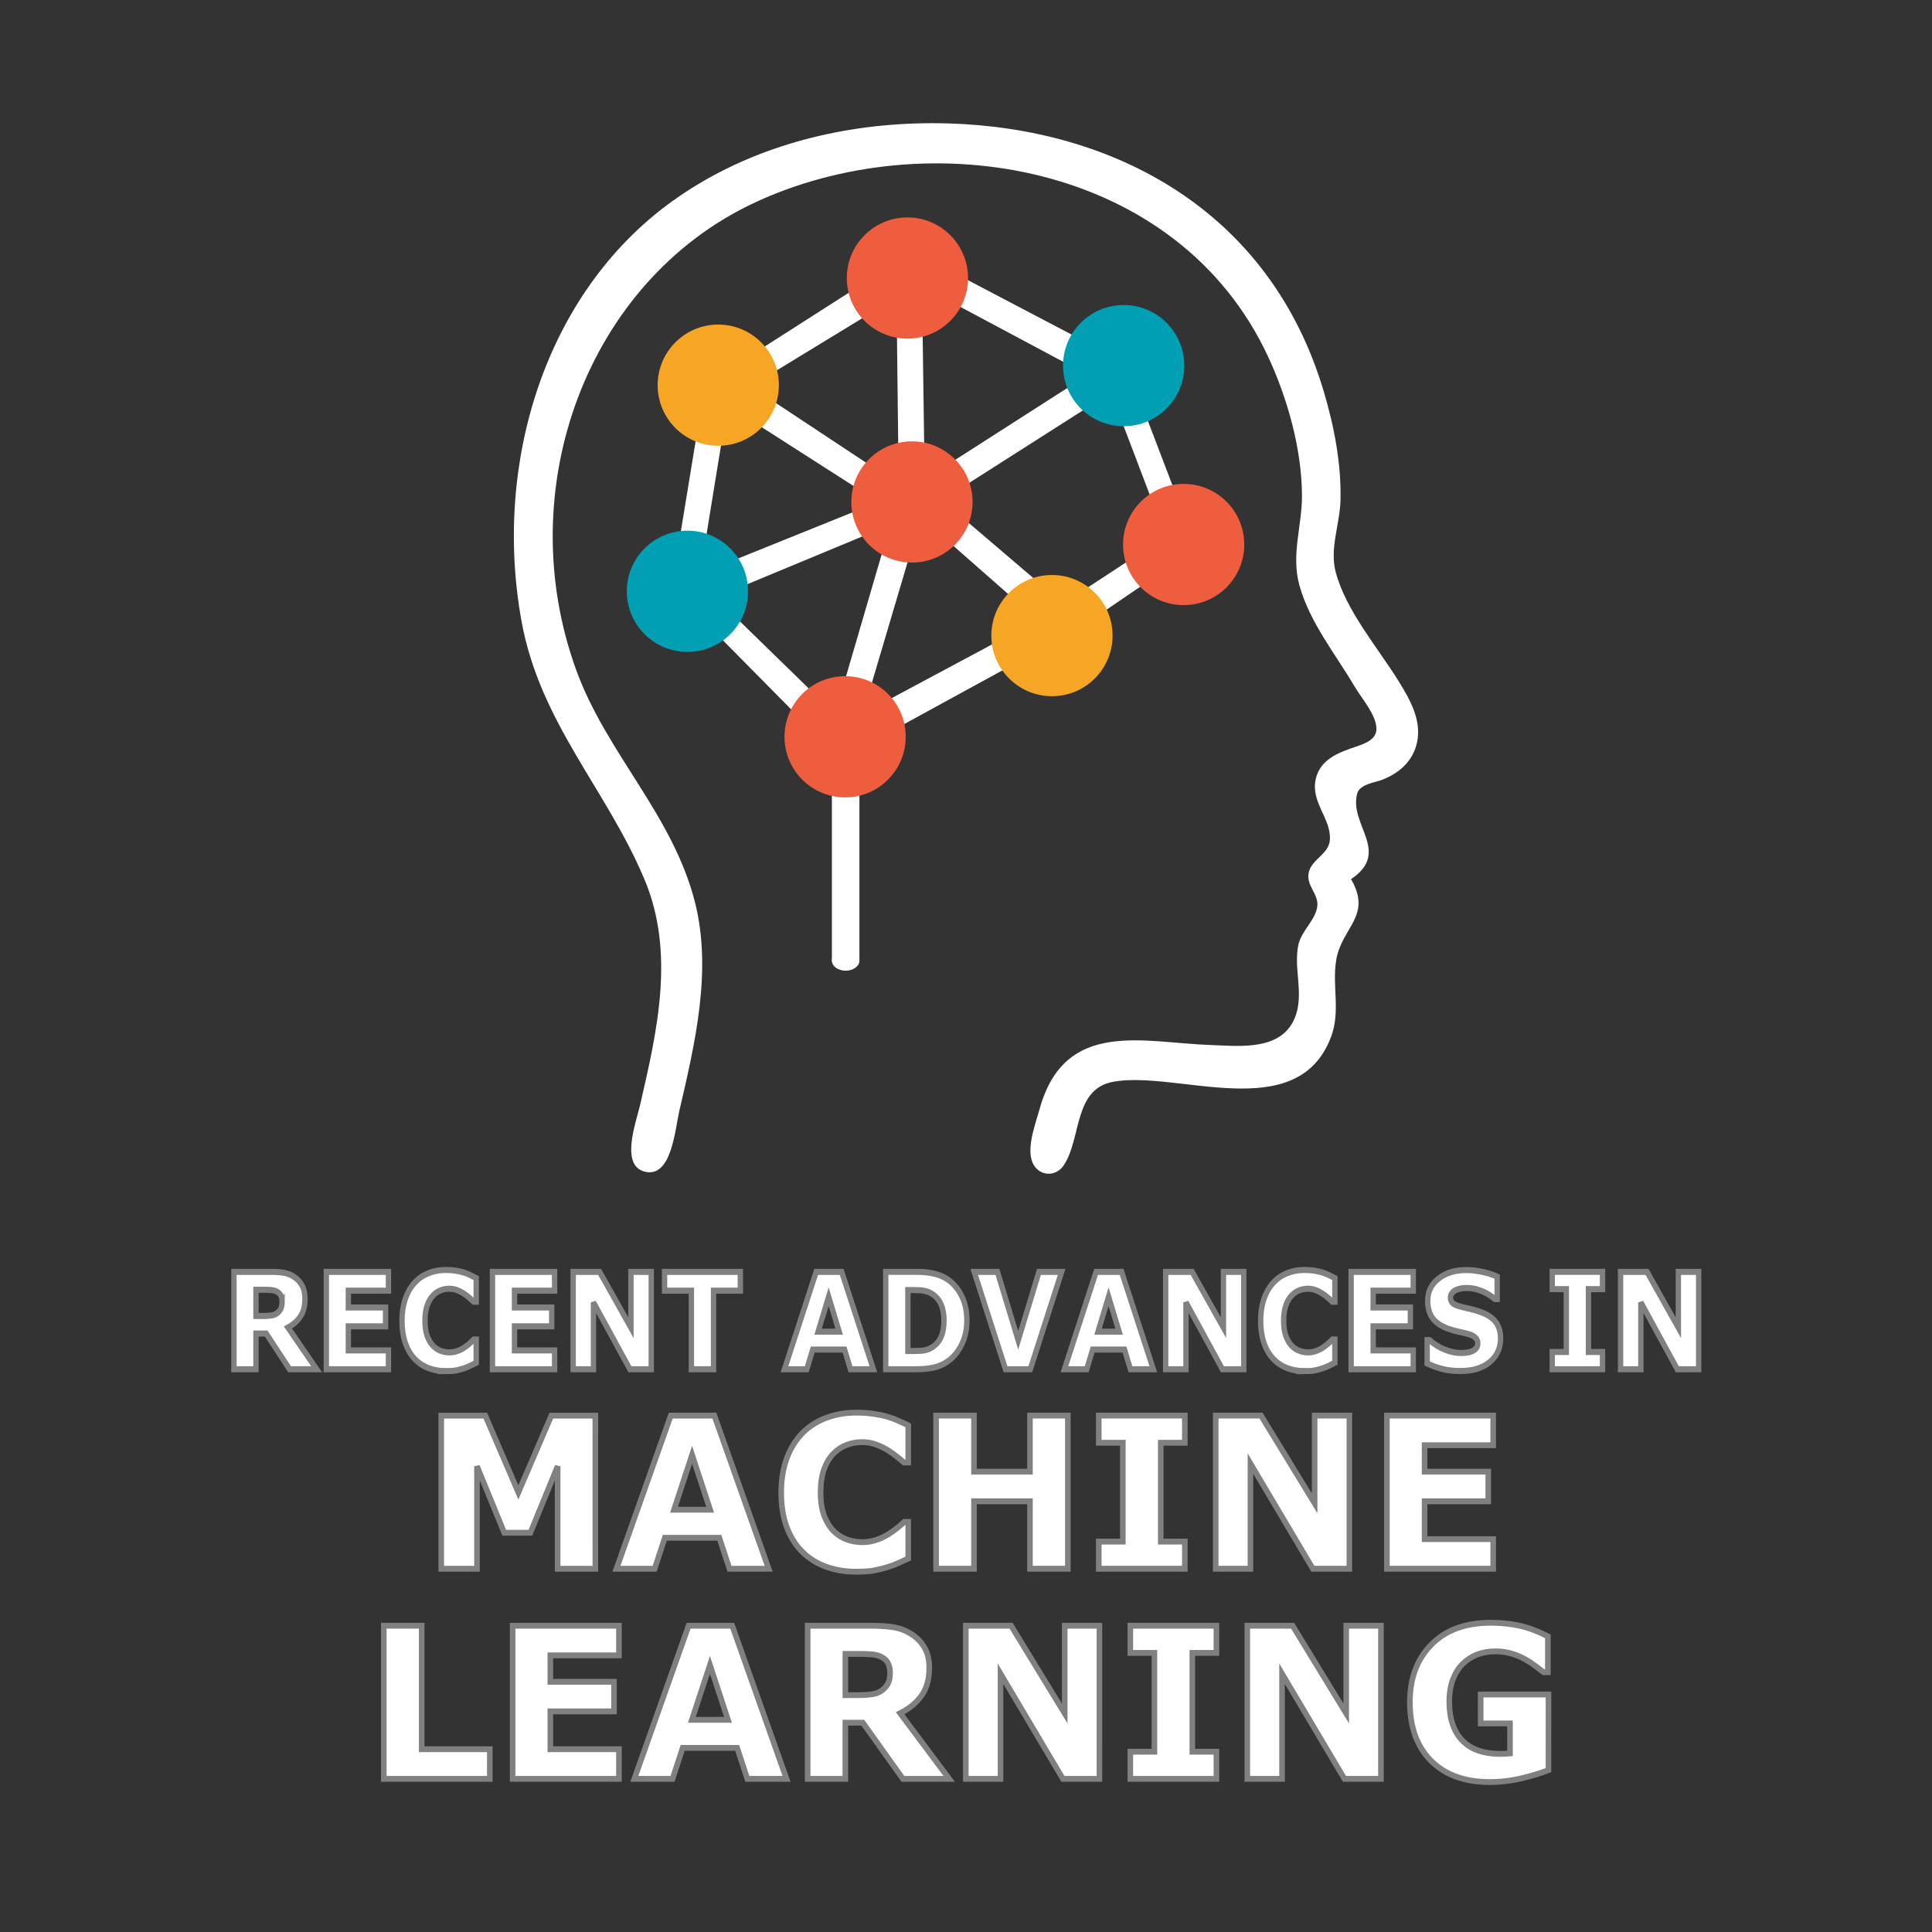 <?xml version="1.0" encoding="UTF-8" standalone="no"?>
<!-- Created with Inkscape (http://www.inkscape.org/) -->

<svg
   width="1024"
   height="1024"
   viewBox="0 0 270.933 270.933"
   version="1.1"
   id="svg1"
   xml:space="preserve"
   sodipodi:docname="raml_inverted_text_to_path.svg"
   inkscape:version="1.3.2 (091e20e, 2023-11-25, custom)"
   xmlns:inkscape="http://www.inkscape.org/namespaces/inkscape"
   xmlns:sodipodi="http://sodipodi.sourceforge.net/DTD/sodipodi-0.dtd"
   xmlns:xlink="http://www.w3.org/1999/xlink"
   xmlns="http://www.w3.org/2000/svg"
   xmlns:svg="http://www.w3.org/2000/svg"><rect x="0" y="0" width="270.933" height="270.933" fill="#333333" stroke="none"/><sodipodi:namedview
     id="namedview1"
     pagecolor="#000000"
     bordercolor="#000000"
     borderopacity="0.25"
     inkscape:showpageshadow="2"
     inkscape:pageopacity="0.0"
     inkscape:pagecheckerboard="0"
     inkscape:deskcolor="#d1d1d1"
     inkscape:document-units="mm"
     inkscape:zoom="0.70710678"
     inkscape:cx="192.33304"
     inkscape:cy="608.81894"
     inkscape:window-width="2560"
     inkscape:window-height="1369"
     inkscape:window-x="2552"
     inkscape:window-y="-8"
     inkscape:window-maximized="1"
     inkscape:current-layer="layer2"
     showguides="true"><sodipodi:guide
       position="118.623,157.881"
       orientation="1,0"
       id="guide1"
       inkscape:locked="false" /></sodipodi:namedview><defs
     id="defs1"><color-profile
       name="Adobe-RGB-1998"
       xlink:href="../../../../../../../WINDOWS/system32/spool/drivers/color/AdobeRGB1998.icc"
       id="color-profile2" /><rect
       x="186.763"
       y="745.697"
       width="125.862"
       height="14.887"
       id="rect60" /><inkscape:path-effect
       effect="bspline"
       id="path-effect38"
       is_visible="true"
       lpeversion="1.3"
       weight="33.333"
       steps="2"
       helper_size="0"
       apply_no_weight="true"
       apply_with_weight="true"
       only_selected="false"
       uniform="false" /><inkscape:path-effect
       effect="bspline"
       id="path-effect37"
       is_visible="true"
       lpeversion="1.3"
       weight="33.333"
       steps="2"
       helper_size="0"
       apply_no_weight="true"
       apply_with_weight="true"
       only_selected="false"
       uniform="false" /><inkscape:path-effect
       effect="bspline"
       id="path-effect36"
       is_visible="true"
       lpeversion="1.3"
       weight="33.333"
       steps="2"
       helper_size="0"
       apply_no_weight="true"
       apply_with_weight="true"
       only_selected="false"
       uniform="false" /></defs><g
     inkscape:groupmode="layer"
     id="layer2"
     inkscape:label="Ebene 2"><g
       id="g58"
       inkscape:label="Edges"
       style="display:inline;fill:#ffffff;fill-opacity:1"><path
         style="fill:#ffffff;fill-opacity:1;stroke-width:0.265"
         d="m 100.708,89.25 0.179,0.045 10.921,11.056 1.6,-3.816 -10.306,-10.037 z"
         id="path46" /><path
         style="fill:#ffffff;fill-opacity:1;stroke-width:0.265"
         d="m 123.623,77.795 -5.079,17.385 3.671,0.75 5.081,-17.154 -3.656,-1.219 0.032,0.316 z"
         id="path47"
         sodipodi:nodetypes="ccccccc" /><path
         style="fill:#ffffff;fill-opacity:1;stroke-width:0.265"
         d="m 123.877,98.525 16.268,-8.704 2.03,3.212 -1.46,0.902 -14.851,8.115 z"
         id="path48" /><path
         style="fill:#ffffff;fill-opacity:1;stroke-width:0.265"
         d="m 134.412,72.107 10.966,9.355 -3.088,2.641 -9.981,-8.773 z"
         id="path49" /><path
         style="fill:#ffffff;fill-opacity:1;stroke-width:0.265"
         d="m 152.203,82.605 6.33,-4.146 2.026,3.418 -0.443,0.253 -6.267,4.273 z"
         id="path50" /><path
         style="fill:#ffffff;fill-opacity:1;stroke-width:0.265"
         d="m 160.78,58.52 3.988,10.444 -3.355,0.886 -4.178,-10.982 z"
         id="path51" /><path
         style="fill:#ffffff;fill-opacity:1;stroke-width:0.265"
         d="m 150.621,53.804 -17.629,11.299 1.709,3.387 17.819,-11.362 z"
         id="path52" /><path
         style="fill:#ffffff;fill-opacity:1;stroke-width:0.265"
         d="m 151.095,47.348 -17.312,-9.083 -0.285,4.146 16.489,8.799 z"
         id="path53" /><path
         style="fill:#ffffff;fill-opacity:1;stroke-width:0.265"
         d="m 120.369,40.194 -14.558,9.31 2.083,3.066 14.274,-8.704 z"
         id="path54" /><path
         style="fill:#ffffff;fill-opacity:1;stroke-width:0.265"
         d="m 107.767,55.83 14.496,9.59 -2.089,3.038 -14.432,-9.242 z"
         id="path55" /><path
         style="fill:#ffffff;fill-opacity:1;stroke-width:0.265"
         d="m 125.776,46.303 0.19,16.553 3.64,-0.127 -0.222,-16.078 z"
         id="path56" /><path
         style="fill:#ffffff;fill-opacity:1;stroke-width:0.265"
         d="m 97.639,61.337 -2.469,15.065 3.64,0.19 2.5,-15.35 -3.893,-0.032 z"
         id="path57" /><path
         style="fill:#ffffff;fill-opacity:1;stroke-width:0.265"
         d="m 102.45,78.744 17.977,-7.248 1.108,3.481 -17.914,7.438 z"
         id="path58" /><ellipse
         style="display:inline;fill:#ffffff;fill-opacity:1;stroke-width:0.338"
         id="path44"
         cx="118.59"
         cy="134.718"
         rx="1.93"
         ry="1.408" /><rect
         style="display:inline;fill:#ffffff;fill-opacity:1;stroke-width:0.27"
         id="rect44"
         width="3.86"
         height="24.083"
         x="116.66"
         y="110.65" /></g><path
       id="path29"
       style="display:inline;fill:#ffffff;fill-opacity:1;stroke:none"
       d="m 133.072,17.311 c -1.54,-0.047 -3.086,-0.046 -4.633,0.002 -12.019,0.369 -24.265,3.727 -34.311,11.011 C 76.438,41.152 69.129,64.957 73.128,87.077 c 2.575,14.243 11.887,23.516 17.235,36.21 4.341,10.306 1.814,21.231 -0.614,31.717 -0.566,2.445 -2.932,8.756 0.953,9.361 3.5,0.545 3.978,-6.051 4.561,-8.568 2.188,-9.438 4.644,-19.687 2.179,-29.338 C 94.316,114.222 85.046,105.643 80.801,93.949 71.55,68.468 82.418,39.452 105.647,28.502 c 24.268,-11.44 59.512,-5.847 72.212,21.573 2.677,5.78 4.666,12.789 4.724,19.294 0.039,4.358 -1.557,8.335 -0.367,12.687 1.425,5.215 5.118,9.742 7.782,14.273 0.939,1.597 2.946,3.837 3.025,5.798 0.064,1.597 -1.698,2.178 -2.825,2.565 -2.316,0.795 -5.06,1.699 -5.692,4.589 -0.709,3.242 2.155,5.479 1.992,8.455 -0.116,2.121 -2.668,2.73 -2.996,4.767 -0.276,1.716 1.365,2.859 1.239,4.486 -0.153,1.963 -2.257,3.516 -2.675,5.551 -0.666,3.239 0.74,6.562 -0.334,9.779 -1.721,5.155 -7.861,4.365 -11.875,4.233 -9.483,-0.312 -20.543,-3.772 -24.074,8.983 -0.554,2 -1.718,5.049 -1.122,7.125 0.642,2.237 3.291,2.612 4.527,0.738 2.492,-3.779 1.331,-10.688 6.944,-11.703 8.969,-1.622 25.732,6.184 30.494,-6.204 1.411,-3.67 0.151,-7.16 0.752,-10.837 0.757,-4.633 5.097,-6.19 2.085,-11.365 5.678,-3.824 -0.34,-7.631 0.866,-12.024 0.357,-1.302 2.548,-1.533 3.546,-1.928 2.059,-0.815 3.905,-2.239 4.66,-4.55 1.1,-3.366 -0.706,-6.529 -2.392,-9.251 -2.867,-4.629 -7.421,-9.926 -8.838,-15.33 -0.866,-3.303 0.591,-6.716 0.677,-10.044 0.133,-5.141 -0.91,-10.458 -2.364,-15.33 C 178.043,29.455 156.173,18.015 133.072,17.311 Z"
       inkscape:label="Head"
       sodipodi:nodetypes="scsssssccscsscsssssssssssssssscssscssss" /><g
       id="g36"
       inkscape:label="Neurons"
       style="display:inline"><circle
         style="fill:#ee5d3e;fill-opacity:1;stroke-width:0.286"
         id="path35"
         cx="118.514"
         cy="103.322"
         r="8.5"
         inkscape:label="Neuron 1" /><circle
         style="display:inline;fill:#009fb3;fill-opacity:1;stroke-width:0.286"
         id="path35-6"
         cx="96.401"
         cy="82.92"
         r="8.5"
         inkscape:label="Neuron 2" /><circle
         style="display:inline;fill:#f6a525;fill-opacity:1;stroke-width:0.286"
         id="path35-6-1"
         cx="100.724"
         cy="54.015"
         r="8.5"
         inkscape:label="Neuron 3" /><circle
         style="display:inline;fill:#ee5d3e;fill-opacity:1;stroke-width:0.286"
         id="path35-6-1-0"
         cx="127.252"
         cy="38.989"
         r="8.5"
         inkscape:label="Neuron 4" /><circle
         style="display:inline;fill:#009fb3;fill-opacity:1;stroke-width:0.286"
         id="path35-6-1-0-4"
         cx="157.576"
         cy="51.274"
         r="8.5"
         inkscape:label="Neuron 5" /><circle
         style="display:inline;fill:#ee5d3e;fill-opacity:1;stroke-width:0.286"
         id="path35-6-1-0-4-2"
         cx="165.989"
         cy="76.36"
         r="8.5"
         inkscape:label="Neuron 6" /><circle
         style="display:inline;fill:#f6a525;fill-opacity:1;stroke-width:0.286"
         id="path35-6-1-0-4-2-9"
         cx="147.521"
         cy="89.134"
         r="8.5"
         inkscape:label="Neuron 7" /><circle
         style="display:inline;fill:#ee5d3e;fill-opacity:1;stroke-width:0.286"
         id="path35-6-1-0-4-2-9-0"
         cx="127.887"
         cy="70.392"
         r="8.5"
         inkscape:label="Neuron 8" /></g><g
       id="g1"
       inkscape:label="Text"
       style="fill:#01385f;fill-opacity:1;stroke:#006eab;stroke-opacity:1;stroke-width:0.8;stroke-dasharray:none"><path
         style="font-weight:bold;font-size:17.639px;font-family:'New Order';-inkscape-font-specification:'New Order Bold';fill:#ffffff;stroke:#808080"
         d="m 42.129,171.4 q 0,-0.482 -0.198,-0.827 -0.198,-0.345 -0.68,-0.543 -0.336,-0.138 -0.784,-0.164 -0.448,-0.035 -1.042,-0.035 h -1.197 v 3.454 h 1.016 q 0.792,0 1.326,-0.077 0.534,-0.077 0.896,-0.353 0.345,-0.267 0.5,-0.586 0.164,-0.327 0.164,-0.87 z m 5.159,8.897 h -4.039 l -3.497,-4.703 h -1.524 v 4.703 h -3.29 v -12.824 h 5.547 q 1.137,0 1.955,0.129 0.818,0.129 1.533,0.56 0.723,0.431 1.145,1.12 0.431,0.68 0.431,1.714 0,1.421 -0.663,2.317 -0.655,0.896 -1.878,1.49 z m 10.723,0 h -9.276 v -12.824 h 9.276 v 2.48 h -5.986 v 2.213 h 5.555 v 2.48 h -5.555 v 3.169 h 5.986 z m 8.57,0.25 q -1.43,0 -2.644,-0.422 -1.206,-0.422 -2.076,-1.257 -0.87,-0.835 -1.352,-2.084 -0.474,-1.249 -0.474,-2.885 0,-1.524 0.456,-2.765 0.456,-1.24 1.326,-2.127 0.835,-0.853 2.067,-1.318 1.24,-0.465 2.704,-0.465 0.81,0 1.456,0.095 0.655,0.086 1.206,0.233 0.577,0.164 1.042,0.37 0.474,0.198 0.827,0.37 v 3.109 h -0.379 q -0.241,-0.207 -0.612,-0.491 -0.362,-0.284 -0.827,-0.56 -0.474,-0.276 -1.025,-0.465 -0.551,-0.189 -1.18,-0.189 -0.698,0 -1.326,0.224 -0.629,0.215 -1.163,0.723 -0.508,0.491 -0.827,1.301 -0.31,0.81 -0.31,1.964 0,1.206 0.336,2.015 0.345,0.81 0.861,1.275 0.525,0.474 1.171,0.68 0.646,0.198 1.275,0.198 0.603,0 1.189,-0.181 0.594,-0.181 1.094,-0.491 0.422,-0.25 0.784,-0.534 0.362,-0.284 0.594,-0.491 h 0.345 v 3.066 q -0.482,0.215 -0.922,0.405 -0.439,0.189 -0.922,0.327 -0.629,0.181 -1.18,0.276 -0.551,0.095 -1.516,0.095 z m 16.244,-0.25 h -9.276 v -12.824 h 9.276 v 2.48 h -5.986 v 2.213 h 5.555 v 2.48 h -5.555 v 3.169 h 5.986 z m 14.435,0 h -3.187 l -5.443,-8.802 v 8.802 h -3.032 v -12.824 h 3.953 l 4.677,7.347 v -7.347 h 3.032 z M 110.566,169.953 h -4.005 v 10.344 h -3.307 V 169.953 h -4.005 v -2.48 h 11.317 z m 19.87,10.344 h -3.419 l -0.887,-2.592 h -4.754 l -0.887,2.592 h -3.333 l 4.737,-12.824 h 3.807 z m -5.107,-4.944 -1.576,-4.599 -1.576,4.599 z m 19.069,-1.456 q 0,1.791 -0.818,3.213 -0.818,1.412 -2.067,2.17 -0.939,0.568 -2.058,0.792 -1.12,0.224 -2.653,0.224 h -4.522 v -12.824 h 4.651 q 1.568,0 2.704,0.267 1.137,0.258 1.912,0.741 1.326,0.81 2.084,2.188 0.767,1.369 0.767,3.23 z m -3.419,-0.026 q 0,-1.266 -0.465,-2.162 -0.456,-0.904 -1.456,-1.412 -0.508,-0.25 -1.042,-0.336 -0.525,-0.095 -1.593,-0.095 h -0.835 v 8.027 h 0.835 q 1.18,0 1.731,-0.103 0.551,-0.112 1.077,-0.396 0.904,-0.517 1.326,-1.378 0.422,-0.87 0.422,-2.145 z m 17.57,-6.399 -4.677,12.824 h -3.703 l -4.677,-12.824 h 3.471 l 3.101,9.009 3.101,-9.009 z m 13.694,12.824 h -3.419 l -0.887,-2.592 h -4.754 l -0.887,2.592 h -3.333 l 4.737,-12.824 h 3.807 z m -5.107,-4.944 -1.576,-4.599 -1.576,4.599 z m 18.612,4.944 h -3.187 l -5.443,-8.802 v 8.802 h -3.032 v -12.824 h 3.953 l 4.677,7.347 v -7.347 h 3.032 z m 9.069,0.25 q -1.43,0 -2.644,-0.422 -1.206,-0.422 -2.076,-1.257 -0.87,-0.835 -1.352,-2.084 -0.474,-1.249 -0.474,-2.885 0,-1.524 0.456,-2.765 0.456,-1.24 1.326,-2.127 0.835,-0.853 2.067,-1.318 1.24,-0.465 2.704,-0.465 0.81,0 1.456,0.095 0.655,0.086 1.206,0.233 0.577,0.164 1.042,0.37 0.474,0.198 0.827,0.37 v 3.109 h -0.379 q -0.241,-0.207 -0.612,-0.491 -0.362,-0.284 -0.827,-0.56 -0.474,-0.276 -1.025,-0.465 -0.551,-0.189 -1.18,-0.189 -0.698,0 -1.326,0.224 -0.629,0.215 -1.163,0.723 -0.508,0.491 -0.827,1.301 -0.31,0.81 -0.31,1.964 0,1.206 0.336,2.015 0.345,0.81 0.861,1.275 0.525,0.474 1.171,0.68 0.646,0.198 1.275,0.198 0.603,0 1.189,-0.181 0.594,-0.181 1.094,-0.491 0.422,-0.25 0.784,-0.534 0.362,-0.284 0.594,-0.491 h 0.345 v 3.066 q -0.482,0.215 -0.922,0.405 -0.439,0.189 -0.922,0.327 -0.629,0.181 -1.18,0.276 -0.551,0.095 -1.516,0.095 z m 16.244,-0.25 h -9.276 v -12.824 h 9.276 v 2.48 h -5.986 v 2.213 h 5.555 v 2.48 h -5.555 v 3.169 h 5.986 z m 13.04,-4.031 q 0,1.895 -1.611,3.083 -1.602,1.18 -4.358,1.18 -1.593,0 -2.782,-0.276 -1.18,-0.284 -2.213,-0.715 v -3.075 h 0.362 q 1.025,0.818 2.291,1.257 1.275,0.439 2.446,0.439 0.301,0 0.792,-0.052 0.491,-0.052 0.801,-0.172 0.379,-0.155 0.62,-0.388 0.25,-0.233 0.25,-0.689 0,-0.422 -0.362,-0.723 -0.353,-0.31 -1.042,-0.474 -0.723,-0.172 -1.533,-0.319 -0.801,-0.155 -1.507,-0.388 -1.619,-0.525 -2.334,-1.421 -0.706,-0.904 -0.706,-2.239 0,-1.791 1.602,-2.92 1.611,-1.137 4.134,-1.137 1.266,0 2.498,0.25 1.24,0.241 2.145,0.612 v 2.954 h -0.353 q -0.775,-0.62 -1.903,-1.034 -1.12,-0.422 -2.291,-0.422 -0.413,0 -0.827,0.06 -0.405,0.052 -0.784,0.207 -0.336,0.129 -0.577,0.396 -0.241,0.258 -0.241,0.594 0,0.508 0.388,0.784 0.388,0.267 1.464,0.491 0.706,0.146 1.352,0.284 0.655,0.138 1.404,0.379 1.473,0.482 2.17,1.318 0.706,0.827 0.706,2.153 z m 15.227,4.031 h -7.51 v -2.274 h 2.102 v -8.277 h -2.102 v -2.274 h 7.51 v 2.274 h -2.102 v 8.277 h 2.102 z m 14.357,0 h -3.187 l -5.443,-8.802 v 8.802 h -3.032 v -12.824 h 3.953 l 4.677,7.347 v -7.347 h 3.032 z"
         id="text58"
         transform="scale(0.939,1.065)"
         aria-label="RECENT ADVANCES IN&#10;&#10;" /><g
         id="text62"
         style="font-weight:bold;font-size:28.928px;font-family:'New Order';-inkscape-font-specification:'New Order Bold';text-align:center;letter-spacing:0px;word-spacing:0px;text-anchor:middle;fill:#ffffff;stroke:#808080"
         transform="scale(0.98,1.021)"
         aria-label="MACHINE&#10;LEARNING"><path
           d="M 85.191,215.467 H 79.795 V 201.384 l -3.898,9.139 h -3.743 l -3.898,-9.139 v 14.083 h -5.113 v -21.032 h 6.3 l 4.732,10.551 4.718,-10.551 h 6.3 z m 24.803,0 h -5.608 l -1.455,-4.252 h -7.797 l -1.455,4.252 h -5.466 l 7.769,-21.032 h 6.243 z m -8.376,-8.108 -2.585,-7.543 -2.585,7.543 z m 20.905,8.517 q -2.345,0 -4.336,-0.692 -1.977,-0.692 -3.404,-2.062 -1.427,-1.37 -2.218,-3.418 -0.777,-2.048 -0.777,-4.732 0,-2.5 0.749,-4.534 0.749,-2.034 2.175,-3.489 1.37,-1.398 3.39,-2.161 2.034,-0.763 4.435,-0.763 1.328,0 2.387,0.155 1.073,0.141 1.977,0.381 0.946,0.268 1.709,0.607 0.777,0.325 1.356,0.607 v 5.099 h -0.621 q -0.396,-0.339 -1.003,-0.805 -0.593,-0.466 -1.356,-0.918 -0.777,-0.452 -1.681,-0.763 -0.904,-0.311 -1.935,-0.311 -1.144,0 -2.175,0.367 -1.031,0.353 -1.907,1.186 -0.833,0.805 -1.356,2.133 -0.508,1.328 -0.508,3.22 0,1.977 0.551,3.305 0.565,1.328 1.412,2.09 0.862,0.777 1.921,1.116 1.059,0.325 2.09,0.325 0.989,0 1.949,-0.297 0.975,-0.297 1.794,-0.805 0.692,-0.41 1.285,-0.876 0.593,-0.466 0.975,-0.805 h 0.565 v 5.028 q -0.791,0.353 -1.511,0.664 -0.72,0.311 -1.511,0.537 -1.031,0.297 -1.935,0.452 -0.904,0.155 -2.486,0.155 z m 30.284,-0.41 h -5.424 v -9.266 h -8.009 v 9.266 h -5.424 v -21.032 h 5.424 v 7.698 h 8.009 v -7.698 h 5.424 z m 16.738,0 h -12.317 v -3.729 h 3.446 v -13.574 h -3.446 v -3.729 h 12.317 v 3.729 h -3.446 v 13.574 h 3.446 z m 23.546,0 h -5.226 l -8.927,-14.436 v 14.436 h -4.972 v -21.032 h 6.483 l 7.67,12.049 v -12.049 h 4.972 z m 20.58,0 h -15.213 v -21.032 h 15.213 v 4.068 h -9.817 v 3.63 h 9.111 v 4.068 h -9.111 v 5.198 h 9.817 z"
           id="path1" /><path
           d="M 70.091,244.326 H 54.921 V 223.294 h 5.424 v 16.964 h 9.746 z m 18.475,0 H 73.354 V 223.294 h 15.213 v 4.068 h -9.817 v 3.63 h 9.111 v 4.068 h -9.111 v 5.198 h 9.817 z m 23.984,0 h -5.608 l -1.455,-4.252 h -7.797 l -1.455,4.252 h -5.466 l 7.769,-21.032 h 6.243 z m -8.376,-8.108 -2.585,-7.543 -2.585,7.543 z m 23.193,-6.483 q 0,-0.791 -0.325,-1.356 -0.325,-0.565 -1.116,-0.89 -0.551,-0.226 -1.285,-0.268 -0.734,-0.057 -1.709,-0.057 h -1.963 v 5.664 h 1.667 q 1.299,0 2.175,-0.127 0.876,-0.127 1.469,-0.579 0.565,-0.438 0.819,-0.96 0.268,-0.537 0.268,-1.427 z m 8.461,14.591 h -6.625 l -5.735,-7.712 h -2.5 v 7.712 h -5.396 V 223.294 h 9.096 q 1.864,0 3.206,0.212 1.342,0.212 2.514,0.918 1.186,0.706 1.879,1.836 0.706,1.116 0.706,2.811 0,2.331 -1.088,3.8 -1.073,1.469 -3.079,2.444 z m 21.498,0 h -5.226 l -8.927,-14.436 v 14.436 H 138.202 V 223.294 h 6.483 l 7.67,12.049 V 223.294 h 4.972 z m 16.738,0 h -12.317 v -3.729 h 3.446 v -13.574 h -3.446 v -3.729 h 12.317 v 3.729 h -3.446 v 13.574 h 3.446 z m 23.546,0 h -5.226 l -8.927,-14.436 v 14.436 h -4.972 V 223.294 h 6.483 l 7.67,12.049 V 223.294 h 4.972 z m 23.97,-1.201 q -1.412,0.551 -3.743,1.102 -2.331,0.537 -4.647,0.537 -5.367,0 -8.404,-2.91 -3.037,-2.924 -3.037,-8.065 0,-4.901 3.065,-7.896 3.065,-3.009 8.546,-3.009 2.076,0 3.955,0.381 1.879,0.367 4.181,1.483 v 4.93 h -0.607 q -0.395,-0.297 -1.158,-0.833 -0.763,-0.551 -1.469,-0.932 -0.819,-0.452 -1.921,-0.777 -1.088,-0.325 -2.316,-0.325 -1.441,0 -2.613,0.424 -1.172,0.424 -2.105,1.299 -0.89,0.848 -1.412,2.161 -0.508,1.3 -0.508,3.009 0,3.489 1.85,5.339 1.85,1.85 5.466,1.85 0.311,0 0.678,-0.014 0.381,-0.014 0.692,-0.042 v -4.124 h -4.195 v -3.969 h 9.704 z"
           id="path2" /></g></g></g></svg>
